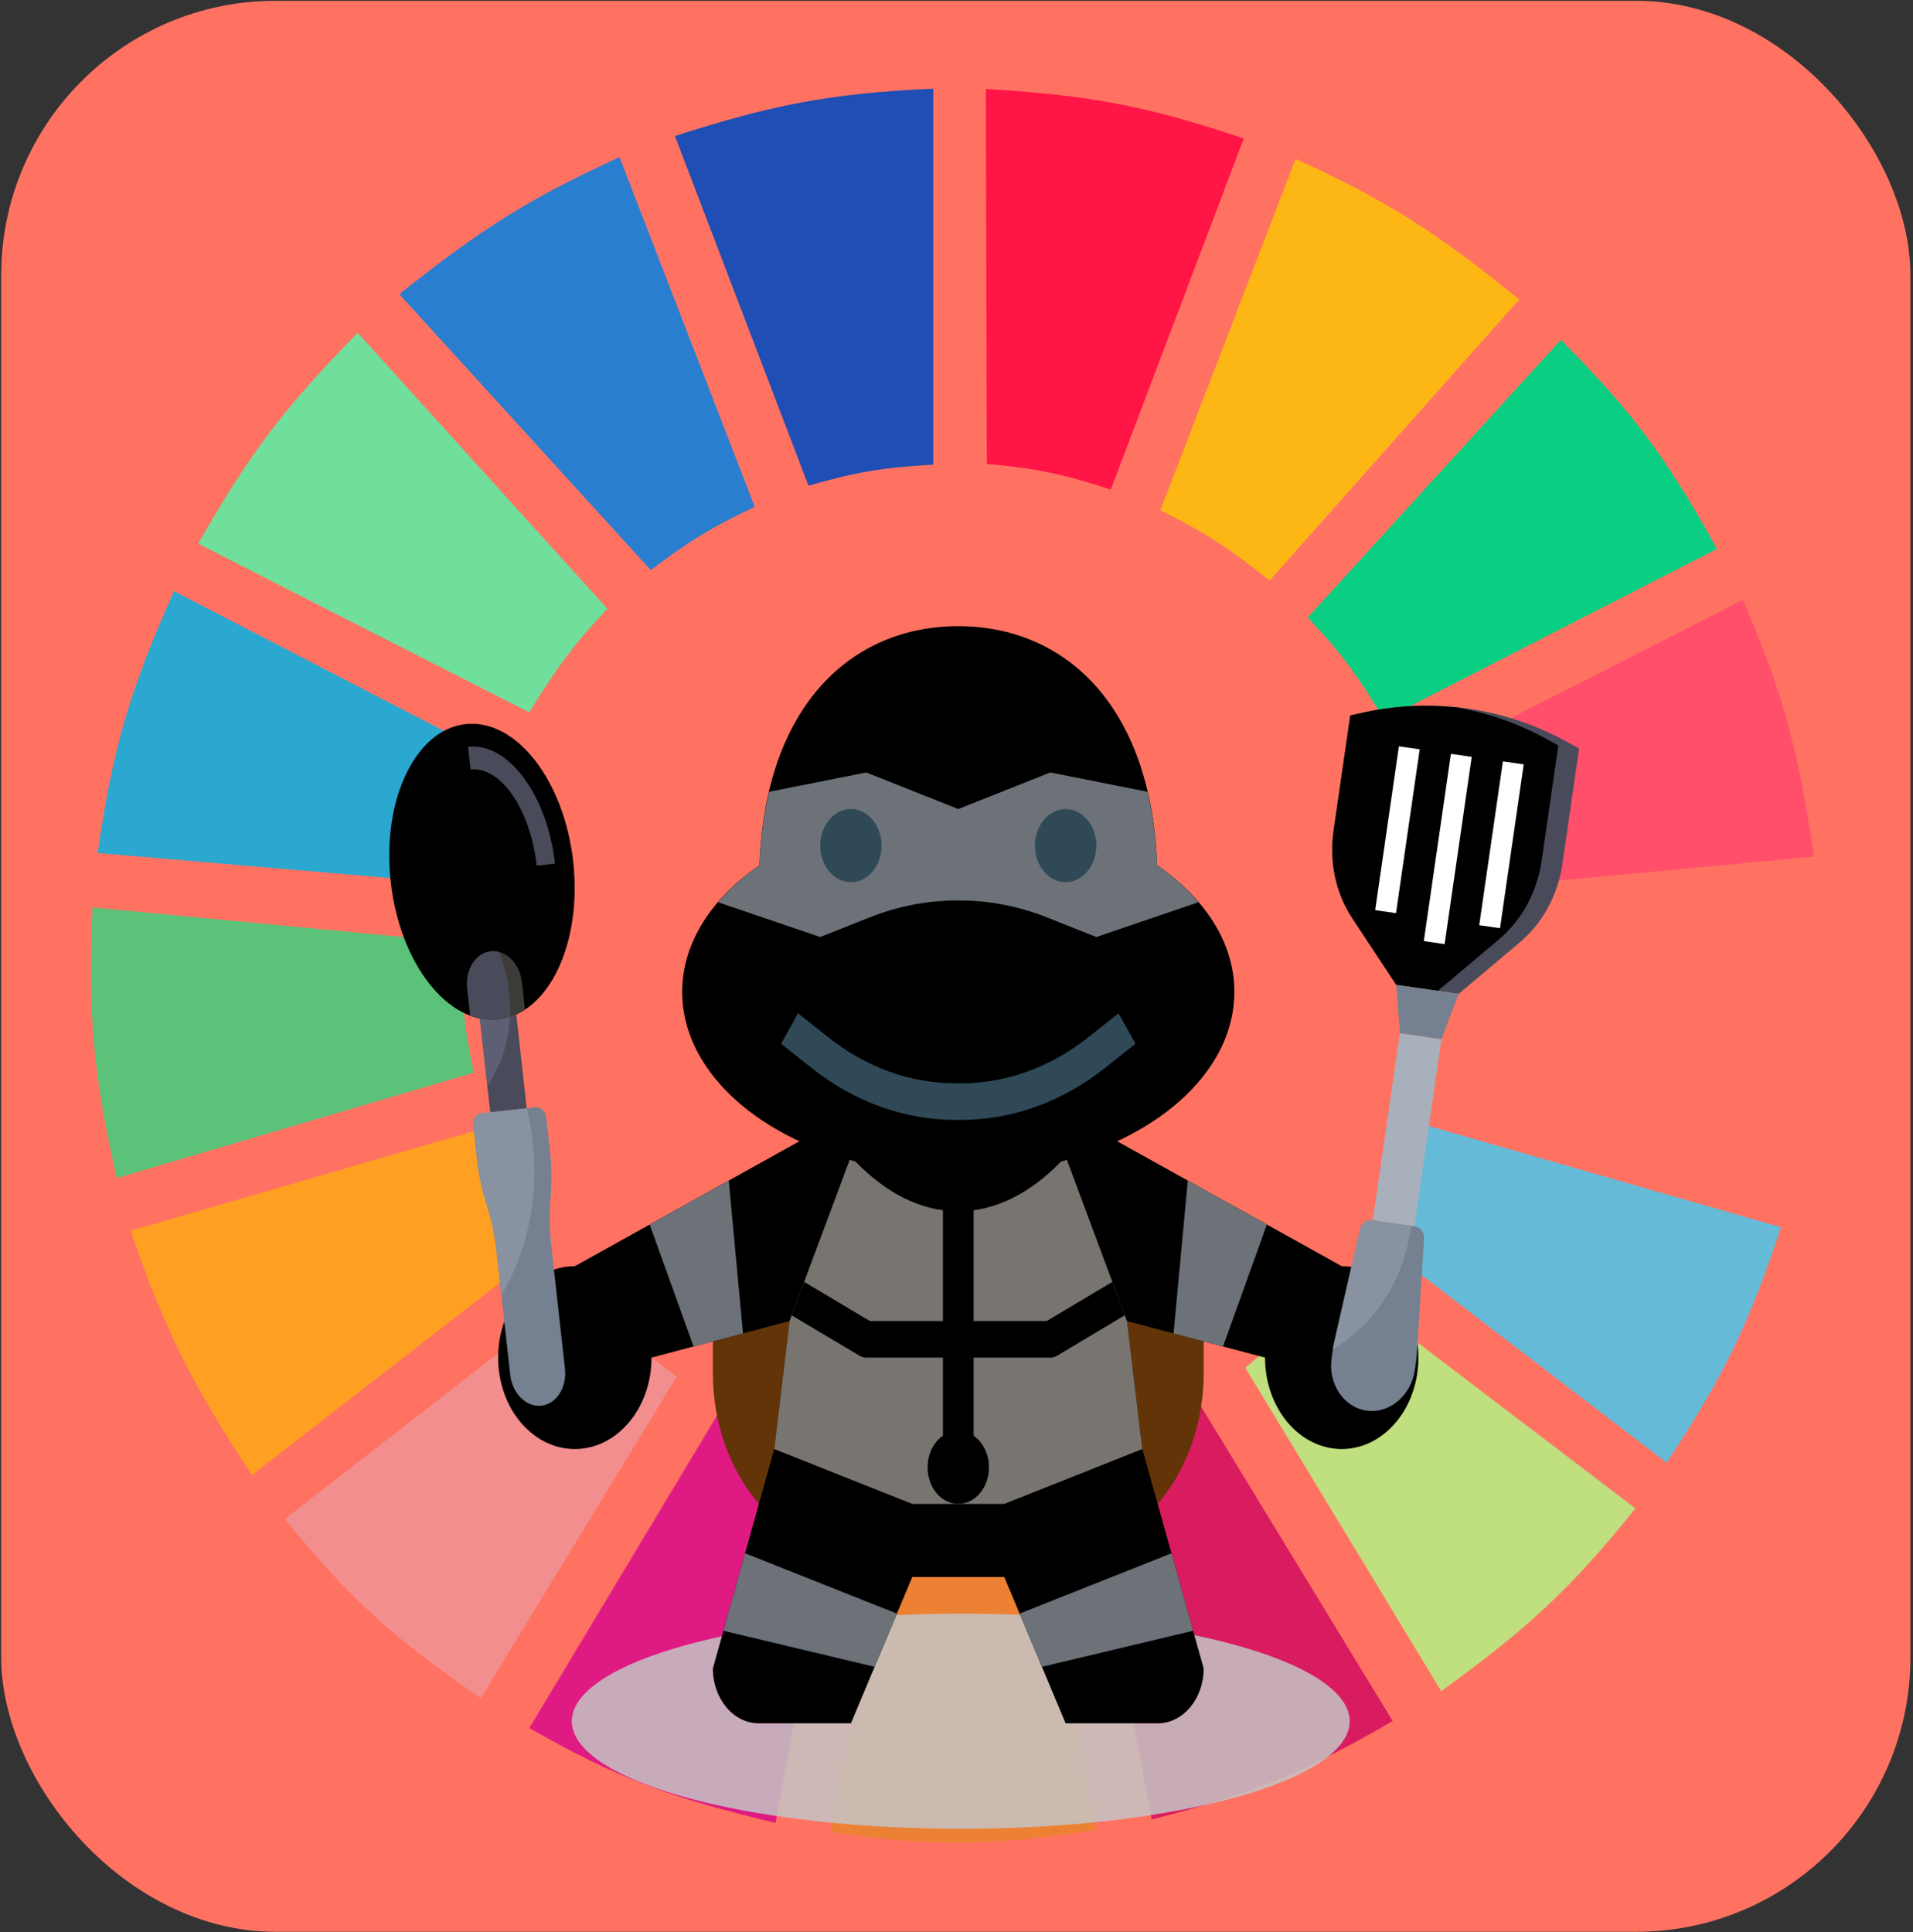 <svg width="687" height="694" viewBox="0 0 687 694" fill="none" xmlns="http://www.w3.org/2000/svg">
<rect x="0" y="0" width="687" height="694" fill="#333333" stroke="none"/>
<rect x="0.44" y="0.289" width="685.626" height="693.507" rx="98.51" fill="#FF7262"/>
<path d="M290.335 174.45L242.396 48.866C277.207 37.689 297.363 33.6 335.161 31.827V166.877C317.196 167.884 307.353 169.506 290.335 174.45Z" fill="#1F4EB4"/>
<path d="M354.392 166.615L354.024 31.958C390.475 34.165 410.736 37.667 446.653 49.739L398.919 175.825C381.79 170.241 372.027 168.18 354.392 166.615Z" fill="#FF1546"/>
<path d="M416.716 183.285L465.277 57.07C499.803 72.823 516.951 84.425 545.59 107.556L455.938 208.528C441.919 197.323 433.535 191.583 416.716 183.285Z" fill="#FDB714"/>
<path d="M469.638 221.781L560.534 122.071C587.199 148.812 599.104 165.454 616.567 197.169L497.031 258.384C487.8 242.888 481.926 234.778 469.638 221.781Z" fill="#0ACF83"/>
<path d="M505.748 276.685L625.906 215.47C640.796 249.861 645.88 270.198 651.432 307.607L517.577 320.229C514.952 302.768 512.36 293.243 505.748 276.685Z" fill="#FF4F6A"/>
<path d="M515.707 383.968C518.704 367.201 519.659 357.457 519.443 339.161L653.297 326.54C654.959 363.226 653.133 384.074 645.204 421.832L515.707 383.968Z" fill="#FF7262"/>
<path d="M491.426 443.289C500.203 428.873 504.336 420.204 510.103 403.531L639.6 440.765C628.014 475.788 619.021 494.305 598.509 525.329L491.426 443.289Z" fill="#65BBD7"/>
<path d="M587.304 541.737L479.598 459.697C467.764 473.192 460.653 480.068 447.224 491.251L517.575 607.369C548.73 584.79 564.177 570.553 587.304 541.737Z" fill="#C0DF7E"/>
<path d="M500.144 618.097L429.792 502.61C414.529 510.323 405.59 514.137 388.702 519.649L413.605 653.437C449.283 644.443 468.243 636.668 500.144 618.097Z" fill="#D91B5F"/>
<path d="M323.331 524.698C341.077 525.86 351.028 525.513 368.779 523.436L393.682 657.224C355.619 662.959 334.704 663.43 298.428 657.855L323.331 524.698Z" fill="#EC8134"/>
<path d="M190.099 620.621L259.828 504.503C275.636 512.772 285.226 516.291 303.408 520.911L278.505 654.7C240.861 645.658 221.276 638.509 190.099 620.621Z" fill="#E01A83"/>
<path d="M102.313 545.523L208.775 462.852C220.646 476.821 228.367 483.485 243.017 494.406L172.665 609.893C141.871 588.608 126.1 574.943 102.313 545.523Z" fill="#F28E8E"/>
<path d="M90.486 529.746C69.31 497.594 59.427 478.561 46.905 442.027L175.157 404.793C181.562 422.043 186.42 431.379 196.324 447.706L90.486 529.746Z" fill="#FFA023"/>
<path d="M41.924 423.094C33.685 386.572 31.453 365.386 33.208 325.909L165.817 338.53C165.479 358.081 166.522 368.244 170.175 385.23L41.924 423.094Z" fill="#5CC279"/>
<path d="M35.076 306.345L167.686 317.705C171.365 300.308 174.123 290.625 180.76 273.529L62.47 212.315C46.748 247.775 40.515 268.305 35.076 306.345Z" fill="#2AA8D0"/>
<path d="M71.186 195.276C89.723 162.642 102.35 146.135 128.464 119.547L218.115 218.626C205.984 231.592 199.865 239.764 190.099 255.859L71.186 195.276Z" fill="#70DF9C"/>
<path d="M233.68 204.742C247.131 194.604 255.223 189.529 271.035 182.023L222.474 56.439C190.874 70.953 173.524 81.579 143.406 105.663L233.68 204.742Z" fill="#2A7ED0"/>
<ellipse cx="345.031" cy="618.173" rx="139.691" ry="38.649" fill="#C4C4C4" fill-opacity="0.85"/>
<path d="M432.267 467.882V493.218C432.267 510.635 426.462 527.342 416.134 539.656L415.743 540.122H272.531L272.14 539.656C261.812 527.342 256.007 510.635 256.007 493.218V467.882" fill="#623407"/>
<path d="M289.055 408.774L206.433 454.745C191.225 454.745 178.893 469.449 178.893 487.582C178.893 505.714 191.225 520.418 206.433 520.418C221.641 520.418 233.974 505.714 233.974 487.582L283.547 474.447L278.039 520.418L256.007 599.226C256.007 610.108 263.404 618.928 272.531 618.928H305.58L327.612 566.389H360.661L382.694 618.928H415.743C424.87 618.928 432.267 610.108 432.267 599.226L410.235 520.418L404.726 474.447L454.3 487.582C454.3 505.714 466.632 520.418 481.84 520.418C497.048 520.418 509.381 505.714 509.381 487.582C509.381 469.449 497.048 454.745 481.84 454.745L399.218 408.774" fill="black"/>
<path d="M382.692 415.344L404.724 474.449L410.233 520.421L360.659 540.122H327.61L278.037 520.421L283.545 474.449L305.578 415.344" fill="#78746F"/>
<path d="M454.955 439.785L439.213 483.582L421.449 478.88L426.566 423.99L454.955 439.785Z" fill="#6C7278"/>
<path d="M249.062 483.582L233.319 439.785L261.708 423.99L266.825 478.88L249.062 483.582Z" fill="#6C7278"/>
<path d="M375.886 474.446H349.646V428.475H338.629V474.446H312.388L288.792 460.379L284.313 472.397L308.626 486.891C309.387 487.344 310.235 487.581 311.089 487.581H338.629V520.417H349.646V487.581H377.186C378.04 487.581 378.888 487.344 379.648 486.891L403.945 472.358L399.483 460.379L375.886 474.446Z" fill="black"/>
<path d="M428.486 585.676L374.186 598.627L366.172 579.523L420.703 557.851L428.486 585.676Z" fill="#6C7278"/>
<path d="M259.794 585.683L314.088 598.627L322.102 579.523L267.571 557.851L259.794 585.683Z" fill="#6C7278"/>
<path d="M443.283 356.236C443.283 338.564 432.686 322.546 415.544 310.745C413.462 253.241 382.341 224.89 344.137 224.89C305.932 224.89 274.811 253.241 272.729 310.745C255.588 322.546 244.99 338.564 244.99 356.236C244.99 383.858 270.768 407.455 307.232 417.155C318.017 428.319 330.614 435.044 344.137 435.044C357.659 435.044 370.256 428.319 381.041 417.155C417.505 407.455 443.283 383.858 443.283 356.236Z" fill="black"/>
<path d="M430.401 324.036C426.27 319.202 421.312 314.717 415.54 310.743C415.193 301.109 413.964 292.368 412.086 284.363L377.186 277.427L344.138 290.562L311.089 277.427L276.184 284.363C274.305 292.362 273.077 301.109 272.73 310.743C266.958 314.717 262.006 319.202 257.869 324.036L294.564 336.533L312.35 329.467C322.458 325.448 333.044 323.399 343.703 323.399H344.573C355.231 323.399 365.818 325.448 375.925 329.467L393.711 336.533L430.401 324.036Z" fill="#6C7278"/>
<path d="M305.581 316.833C311.665 316.833 316.597 310.952 316.597 303.698C316.597 296.444 311.665 290.564 305.581 290.564C299.497 290.564 294.564 296.444 294.564 303.698C294.564 310.952 299.497 316.833 305.581 316.833Z" fill="#304957"/>
<path d="M382.691 316.833C388.775 316.833 393.707 310.952 393.707 303.698C393.707 296.444 388.775 290.564 382.691 290.564C376.607 290.564 371.675 296.444 371.675 303.698C371.675 310.952 376.607 316.833 382.691 316.833Z" fill="#304957"/>
<path d="M343.278 402.209H344.996C363.542 402.209 381.499 395.728 396.938 383.46L407.784 374.837L401.675 363.909L390.83 372.532C377.203 383.355 361.356 389.075 344.996 389.075H343.278C326.913 389.075 311.066 383.355 297.45 372.532L286.605 363.909L280.496 374.837L291.342 383.46C306.775 395.728 324.738 402.209 343.278 402.209Z" fill="#304957"/>
<path d="M344.133 540.123C350.218 540.123 355.15 534.242 355.15 526.988C355.15 519.734 350.218 513.853 344.133 513.853C338.049 513.853 333.117 519.734 333.117 526.988C333.117 534.242 338.049 540.123 344.133 540.123Z" fill="black"/>
<path d="M178.982 366.132C197.077 364.118 209.104 338.741 205.844 309.449C202.585 280.158 185.273 258.046 167.178 260.059C149.082 262.073 137.055 287.45 140.315 316.742C143.575 346.033 160.886 368.146 178.982 366.132Z" fill="black"/>
<path d="M188.541 362.608C185.614 364.532 182.406 365.748 178.982 366.129C175.565 366.509 172.171 366.028 168.9 364.802L168.888 364.849L167.791 354.984C167.038 348.224 170.829 342.255 176.258 341.651C181.687 341.047 186.697 346.036 187.449 352.796L188.541 362.608Z" fill="#3D3B38"/>
<path d="M189.166 398.039L185.416 364.341L185.464 364.319C183.409 365.262 181.242 365.879 178.981 366.131C176.737 366.381 174.504 366.257 172.31 365.799L176.06 399.498L189.166 398.039Z" fill="#494B5B"/>
<path d="M199.293 310.173L192.74 310.902C190.487 290.659 179.837 275.166 168.995 276.372L168.088 268.217C182.54 266.609 196.539 285.43 199.293 310.173Z" fill="#494B5B"/>
<path d="M197.919 446.884L202.885 491.508C203.637 498.268 199.847 504.237 194.418 504.841C188.988 505.445 183.978 500.456 183.226 493.695L178.26 449.072C177.639 443.486 176.469 437.983 174.778 432.682C173.087 427.385 171.918 421.882 171.296 416.292L169.962 404.306C169.711 402.054 170.976 400.063 172.784 399.862L192.443 397.674C194.252 397.473 195.923 399.137 196.173 401.389L197.507 413.376C198.129 418.961 198.198 424.587 197.713 430.13C197.228 435.669 197.297 441.295 197.919 446.884Z" fill="#758190"/>
<path d="M183.149 365.172C181.795 365.616 180.415 365.971 178.983 366.131C176.739 366.381 174.506 366.257 172.312 365.799L175.005 389.996C179.72 383.243 182.682 374.624 183.149 365.172Z" fill="#5D5F74"/>
<path d="M179.164 341.918C178.221 341.676 177.254 341.54 176.258 341.651C170.829 342.255 167.038 348.224 167.791 354.984L168.888 364.849L168.9 364.802C172.171 366.028 175.561 366.51 178.982 366.129C180.414 365.97 181.796 365.63 183.147 365.191C183.289 362.325 183.21 359.385 182.878 356.402C182.303 351.229 180.997 346.377 179.164 341.918Z" fill="#494B5B"/>
<path d="M169.962 404.306L171.296 416.292C171.917 421.878 173.087 427.381 174.778 432.682C176.469 437.983 177.638 443.482 178.26 449.072L180.056 465.207C189.148 450.032 193.626 430.457 191.312 409.662C190.868 405.668 190.117 401.811 189.225 398.032L172.784 399.862C170.976 400.063 169.711 402.054 169.962 404.306Z" fill="#8892A0"/>
<path d="M502.724 371.059L517.665 373.221L507.935 440.455L492.994 438.293L502.724 371.059Z" fill="#A8B0BC"/>
<path d="M567.094 268.83L561.099 310.254C559.486 321.398 554.002 331.519 545.858 338.384L523.832 356.952L501.419 353.709L485.561 329.658C479.697 320.766 477.307 309.506 478.92 298.361L484.915 256.937L489.865 255.856C502.235 253.154 514.849 252.688 527.221 254.479C539.592 256.269 551.557 260.292 562.653 266.389L567.094 268.83Z" fill="#494B5B"/>
<path d="M553.629 309.168L559.624 267.743L555.183 265.303C545.207 259.822 534.504 256.115 523.462 254.101C512.301 252.902 500.987 253.418 489.866 255.85L484.915 256.931L478.921 298.356C477.308 309.5 479.698 320.76 485.562 329.653L501.42 353.703L516.362 355.865L538.388 337.298C546.532 330.432 552.016 320.312 553.629 309.168Z" fill="black"/>
<path d="M521.056 270.748L528.526 271.829L518.796 339.064L511.326 337.982L521.056 270.748Z" fill="white"/>
<path d="M539.729 273.451L547.2 274.533L538.687 333.363L531.216 332.281L539.729 273.451Z" fill="white"/>
<path d="M502.373 268.045L509.844 269.126L501.33 327.956L493.859 326.875L502.373 268.045Z" fill="white"/>
<path d="M501.419 353.711L502.722 371.06L517.664 373.222L523.832 356.954" fill="#758190"/>
<path d="M508.763 486.993L511.424 444.863C511.561 442.673 510.187 440.784 508.256 440.504L492.664 438.248C490.733 437.969 488.88 439.391 488.391 441.529L478.999 482.685C478.884 483.188 478.792 483.694 478.719 484.198L478.221 487.64C476.878 496.922 482.479 505.416 490.73 506.61C498.982 507.805 506.761 501.247 508.104 491.964L508.602 488.523C508.675 488.018 508.73 487.507 508.763 486.993Z" fill="#758190"/>
<path d="M506.54 441.719C506.61 441.236 506.625 440.757 506.683 440.277L492.668 438.249C490.737 437.969 488.884 439.391 488.395 441.53L479.003 482.686C478.884 483.188 478.792 483.694 478.719 484.198L478.674 484.509C492.966 476.221 503.793 460.696 506.54 441.719Z" fill="#8892A0"/>
</svg>
